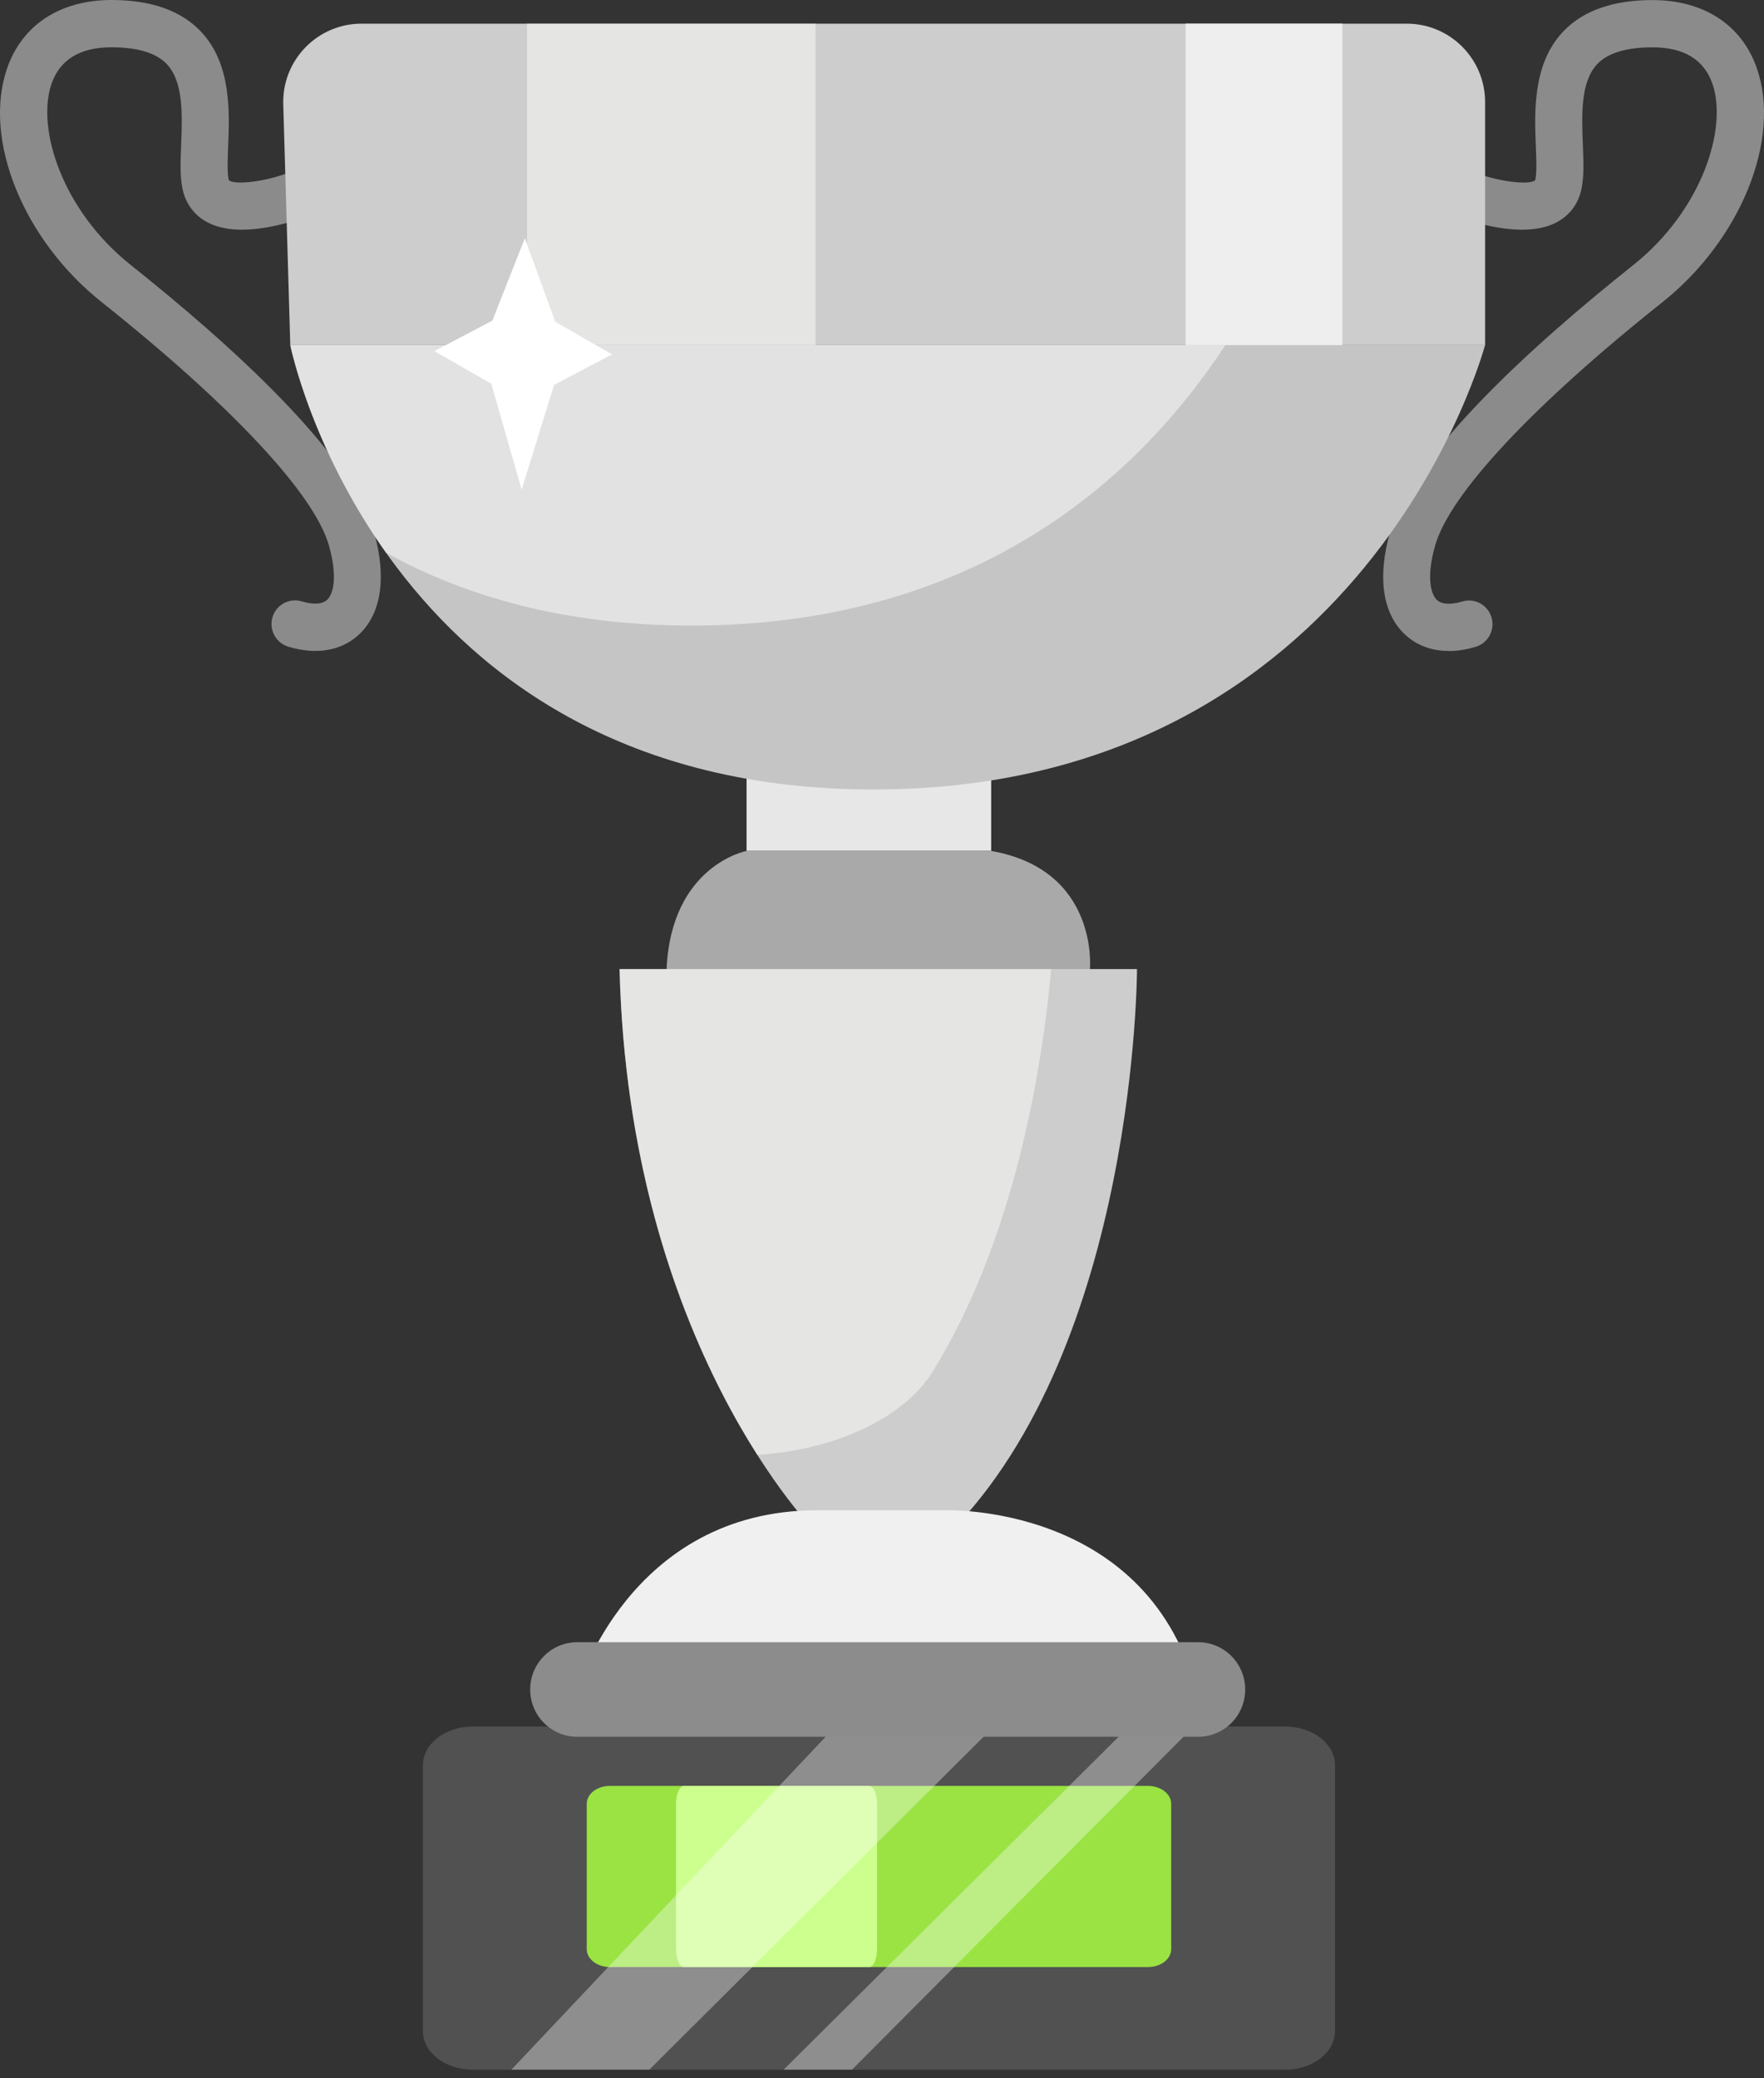 <svg width="45" height="53" viewBox="0 0 45 53" fill="none" xmlns="http://www.w3.org/2000/svg">
<rect x="0" y="0" width="45" height="53" fill="#333333" stroke="none"/>
<path d="M12.06 44.029H32.785C33.487 44.029 34.056 44.47 34.056 45.013V51.797C34.056 52.34 33.487 52.781 32.785 52.781H12.06C11.358 52.781 10.789 52.34 10.789 51.797V45.013C10.789 44.47 11.358 44.029 12.06 44.029Z" fill="#515151"/>
<path d="M15.556 45.544H29.289C29.614 45.544 29.877 45.749 29.877 46V49.706C29.877 49.959 29.614 50.162 29.289 50.162H15.556C15.231 50.162 14.968 49.958 14.968 49.706V46C14.968 45.748 15.231 45.544 15.556 45.544Z" fill="#9AE343"/>
<path d="M17.448 45.544H22.172C22.283 45.544 22.375 45.749 22.375 46V49.706C22.375 49.959 22.283 50.162 22.172 50.162H17.448C17.337 50.162 17.246 49.958 17.246 49.706V46C17.246 45.748 17.337 45.544 17.448 45.544Z" fill="#CCFF8E"/>
<path opacity="0.35" d="M13.045 52.78H16.564L25.354 44.029H21.309L13.045 52.78Z" fill="white"/>
<path opacity="0.35" d="M21.734 52.78L30.452 44.029H28.799L19.99 52.78H21.734Z" fill="white"/>
<path d="M19.045 19.409V21.7H25.285V19.048L19.045 19.409Z" fill="#E7E7E7"/>
<path d="M8.047 16.6C7.828 16.6 7.595 16.564 7.354 16.491C7.037 16.395 6.856 16.059 6.951 15.74C7.046 15.421 7.381 15.24 7.699 15.336C7.872 15.388 8.188 15.452 8.351 15.29C8.514 15.128 8.61 14.681 8.39 13.908C8.018 12.599 5.905 10.338 2.594 7.705C0.591 6.115 -0.445 3.55 0.182 1.74C0.565 0.635 1.536 0 2.845 0C3.847 0 4.612 0.268 5.116 0.795C5.905 1.619 5.856 2.845 5.82 3.739C5.807 4.064 5.794 4.4 5.832 4.57C5.835 4.585 5.838 4.593 5.839 4.594C5.969 4.722 6.745 4.648 7.428 4.381C7.736 4.26 8.084 4.414 8.205 4.725C8.325 5.036 8.172 5.384 7.862 5.505C7.584 5.614 6.153 6.132 5.286 5.666C4.957 5.489 4.741 5.201 4.66 4.833C4.588 4.509 4.604 4.13 4.621 3.692C4.651 2.939 4.686 2.085 4.251 1.63C3.981 1.349 3.509 1.206 2.845 1.206C2.043 1.206 1.529 1.518 1.315 2.136C0.922 3.273 1.583 5.365 3.338 6.76C5.852 8.761 8.97 11.566 9.542 13.577C9.86 14.696 9.736 15.608 9.192 16.148C8.892 16.446 8.497 16.599 8.046 16.599L8.047 16.6Z" fill="#8B8B8B"/>
<path d="M36.954 16.6C36.504 16.6 36.109 16.447 35.808 16.149C35.264 15.61 35.14 14.697 35.458 13.578C36.03 11.567 39.147 8.762 41.663 6.761C43.417 5.366 44.078 3.274 43.685 2.137C43.47 1.519 42.956 1.207 42.155 1.207C41.492 1.207 41.019 1.35 40.749 1.631C40.315 2.086 40.349 2.939 40.379 3.693C40.397 4.131 40.412 4.51 40.34 4.834C40.259 5.203 40.042 5.492 39.714 5.667C38.847 6.132 37.416 5.614 37.138 5.506C36.828 5.385 36.676 5.036 36.795 4.726C36.916 4.416 37.263 4.263 37.572 4.382C38.257 4.648 39.033 4.722 39.163 4.595C39.163 4.595 39.166 4.587 39.168 4.572C39.206 4.401 39.193 4.066 39.18 3.742C39.144 2.847 39.095 1.622 39.884 0.797C40.388 0.27 41.152 0.002 42.155 0.002C43.465 0.002 44.435 0.636 44.818 1.742C45.445 3.552 44.408 6.117 42.407 7.708C39.096 10.341 36.983 12.602 36.611 13.911C36.391 14.684 36.487 15.132 36.65 15.293C36.813 15.455 37.128 15.392 37.301 15.339C37.619 15.243 37.954 15.425 38.049 15.743C38.144 16.061 37.964 16.398 37.647 16.494C37.405 16.567 37.172 16.603 36.953 16.603L36.954 16.6Z" fill="#8B8B8B"/>
<path d="M7.226 2.661C7.193 1.534 8.097 0.603 9.225 0.603H35.885C36.99 0.603 37.885 1.498 37.885 2.603V8.8H7.405L7.226 2.661Z" fill="#CDCDCD"/>
<path d="M7.405 8.8C7.405 8.8 9.685 20.133 22.284 20.133C34.884 20.133 37.884 8.8 37.884 8.8H7.405Z" fill="#C5C5C5"/>
<g opacity="0.7">
<path d="M31.259 8.8H7.405C7.405 8.8 7.927 11.393 9.85 14.097C11.86 15.206 14.411 15.953 17.645 15.953C25.059 15.953 29.148 12.03 31.259 8.8Z" fill="#EEEEEE"/>
</g>
<path d="M19.045 21.7C19.045 21.7 17.125 22.061 17.004 24.714H27.804C27.804 24.714 28.044 22.182 25.284 21.7H19.044H19.045Z" fill="#A9A9A9"/>
<path d="M15.805 24.713H29.005C29.005 24.713 29.005 34.263 24.205 39.111H20.845C20.845 39.111 16.045 34.337 15.805 24.713Z" fill="#CDCDCD"/>
<g opacity="0.48">
<path d="M15.805 24.713C15.956 30.736 17.891 34.86 19.32 37.102C21.327 36.974 23.068 36.155 23.801 34.966C25.901 31.56 26.589 27.205 26.816 24.713H15.806H15.805Z" fill="#FFFFFD"/>
</g>
<path d="M30.566 43.296C29.365 38.303 24.085 38.514 24.085 38.514H20.846C16.046 38.514 14.725 43.086 14.725 43.086L30.566 43.297V43.296Z" fill="#F0F0F0"/>
<path d="M30.566 44.29H14.725C14.062 44.29 13.525 43.751 13.525 43.085C13.525 42.419 14.062 41.879 14.725 41.879H30.566C31.229 41.879 31.765 42.419 31.765 43.085C31.765 43.751 31.229 44.29 30.566 44.29Z" fill="#8C8C8C"/>
<g opacity="0.48">
<path d="M20.805 0.603H13.445V8.8H20.805V0.603Z" fill="#FFFFFD"/>
</g>
<path d="M34.245 0.603H30.246V8.8H34.245V0.603Z" fill="#EEEEEE"/>
<path d="M12.561 8.176L13.389 6.076L14.164 8.205L15.614 9.037L14.135 9.815L13.307 12.486L12.533 9.786L11.082 8.954L12.561 8.176Z" fill="white"/>
</svg>
